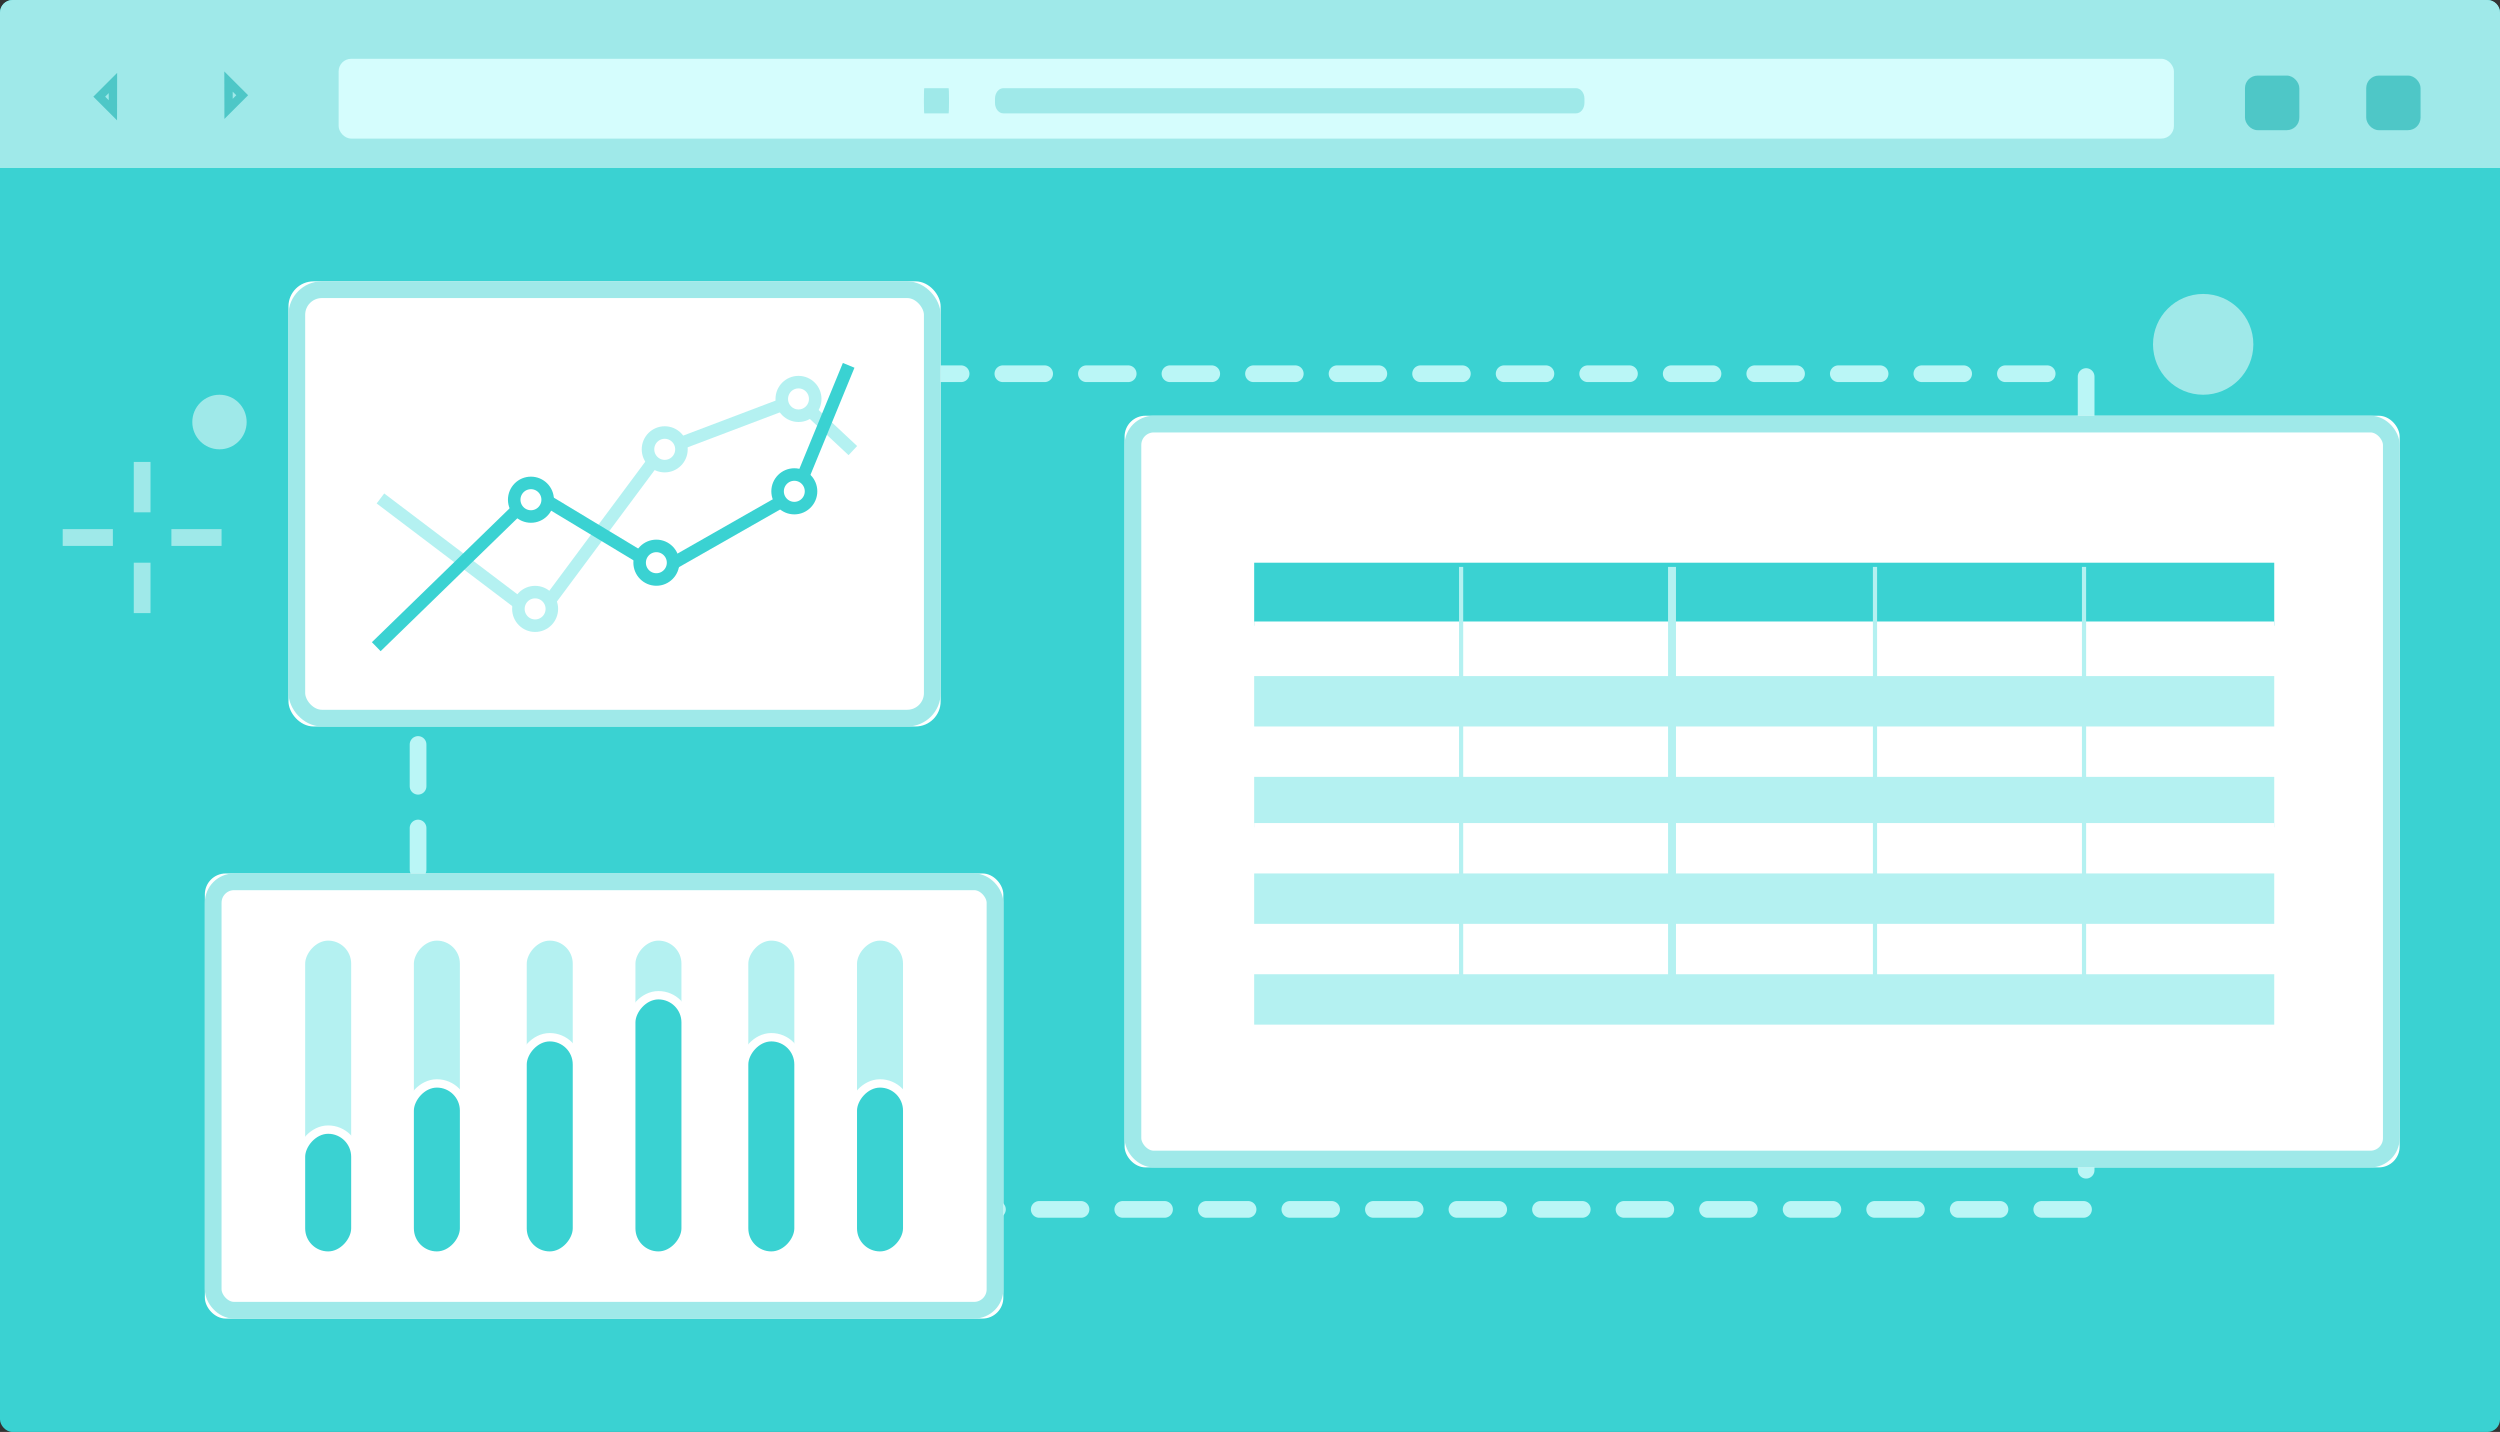 <?xml version="1.0" encoding="UTF-8"?>
<svg width="316px" height="181px" viewBox="0 0 316 181" version="1.1" xmlns="http://www.w3.org/2000/svg" xmlns:xlink="http://www.w3.org/1999/xlink">
    <rect x="0" y="0" width="316" height="181" fill="#333333" stroke="none"/>
    <!-- Generator: Sketch 48.2 (47327) - http://www.bohemiancoding.com/sketch -->
    <title>Artboard 7 Copy 11@3x</title>
    <desc>Created with Sketch.</desc>
    <defs>
        <rect id="path-1" x="36.462" y="35.563" width="82.435" height="56.264" rx="3.168"></rect>
        <rect id="path-2" x="142.147" y="52.548" width="161.171" height="95.012" rx="2.64"></rect>
        <rect id="path-3" x="25.893" y="110.405" width="100.93" height="56.264" rx="2.64"></rect>
    </defs>
    <g id="切图" stroke="none" stroke-width="1" fill="none" fill-rule="evenodd">
        <g id="Artboard-7-Copy-11">
            <g id="Group-3-Copy-9">
                <g id="Group-2">
                    <rect id="Rectangle-24" fill="#3AD2D2" x="0" y="0" width="316" height="181" rx="1.584"></rect>
                    <path d="M1.584,0 L314.416,0 C315.291,3.09191142e-14 316,0.709 316,1.584 L316,21.232 L0,21.232 L0,1.584 C-1.07134434e-16,0.709 0.709,-5.05432164e-16 1.584,-6.66133815e-16 Z" id="Rectangle-24" fill="#9FE9E9"></path>
                    <rect id="Rectangle-25" fill="#D5FDFD" x="42.803" y="7.431" width="231.98" height="10.085" rx="1.584"></rect>
                    <g id="Group" transform="translate(116.783, 11.147)" fill="#9FE9E9">
                        <path d="M10.048,3.185 C9.46,3.185 8.983,2.591 8.983,1.858 L8.983,1.327 C8.983,0.594 9.46,0 10.048,0 L82.427,0 C83.015,0 83.492,0.594 83.492,1.327 L83.492,1.858 C83.492,2.591 83.015,3.185 82.427,3.185 L10.048,3.185 Z" id="Rectangle-26" transform="translate(46.237, 1.592) scale(1, -1) translate(-46.237, -1.592) "></path>
                        <path d="M0.045,3.185 C0.02,3.185 -3.06346563e-18,2.591 0,1.858 L0,1.327 C3.06346563e-18,0.594 0.02,0 0.045,0 L3.125,0 C3.15,0 3.171,0.594 3.171,1.327 L3.171,1.858 C3.171,2.591 3.15,3.185 3.125,3.185 L0.045,3.185 Z" id="Rectangle-26-Copy" transform="translate(1.585, 1.592) scale(1, -1) translate(-1.585, -1.592) "></path>
                    </g>
                    <rect id="Rectangle-27" fill="#4EC7C7" x="283.766" y="9.554" width="6.87" height="6.9" rx="1.584"></rect>
                    <rect id="Rectangle-27-Copy" fill="#4EC7C7" x="299.09" y="9.554" width="6.87" height="6.9" rx="1.584"></rect>
                </g>
                <path d="M29.949,11.183 L27.512,13.631 L29.949,13.631 L29.949,11.183 Z" id="Rectangle-8-Copy-2" stroke="#4EC7C7" stroke-width="1.056" transform="translate(28.359, 12.032) rotate(-45) translate(-28.359, -12.032) "></path>
                <path d="M16.389,11.364 L13.953,13.811 L16.389,13.811 L16.389,11.364 Z" id="Rectangle-8-Copy-3" stroke="#4EC7C7" stroke-width="1.056" transform="translate(14.8, 12.212) scale(-1, 1) rotate(-45) translate(-14.8, -12.212) "></path>
                <rect id="Rectangle-7-Copy" stroke="#BAF6F6" stroke-width="2.112" stroke-linecap="round" stroke-linejoin="round" stroke-dasharray="5.28" x="52.843" y="47.24" width="210.843" height="105.628"></rect>
                <g id="Rectangle">
                    <use fill="#FFFFFF" fill-rule="evenodd" xlink:href="#path-1"></use>
                    <rect stroke="#9FE9E9" stroke-width="2.112" x="37.518" y="36.619" width="80.323" height="54.152" rx="3.168"></rect>
                </g>
                <g id="Rectangle-Copy">
                    <use fill="#FFFFFF" fill-rule="evenodd" xlink:href="#path-2"></use>
                    <rect stroke="#9FE9E9" stroke-width="2.112" x="143.203" y="53.604" width="159.059" height="92.9" rx="2.64"></rect>
                </g>
                <ellipse id="Oval-6-Copy-2" fill="#9FE9E9" cx="278.482" cy="43.525" rx="6.341" ry="6.37"></ellipse>
                <g id="Group-Copy-6" transform="translate(7.926, 58.387)" fill="#9FE9E9">
                    <rect id="Rectangle-4" x="8.983" y="12.739" width="2.114" height="6.37"></rect>
                    <rect id="Rectangle-4-Copy" x="8.983" y="0" width="2.114" height="6.37"></rect>
                    <polygon id="Rectangle-4-Copy-2" points="20.08 8.493 20.08 10.616 13.739 10.616 13.739 8.493"></polygon>
                    <polygon id="Rectangle-4-Copy-3" points="6.341 8.493 6.341 10.616 -7.10542736e-15 10.616 -7.10542736e-15 8.493"></polygon>
                </g>
                <ellipse id="Oval-6-Copy-3" fill="#9FE9E9" cx="27.742" cy="53.345" rx="3.435" ry="3.45"></ellipse>
                <g id="交叉表图" transform="translate(158.528, 71.126)">
                    <rect id="Rectangle-5" fill="#3AD2D2" x="0" y="0" width="128.936" height="7.962"></rect>
                    <rect id="Rectangle-5-Copy" fill="#FFFFFF" x="0" y="7.431" width="128.936" height="6.37"></rect>
                    <rect id="Rectangle-5-Copy-3" fill="#FFFFFF" x="0" y="20.17" width="128.936" height="6.37"></rect>
                    <rect id="Rectangle-5-Copy-4" fill="#B4F1F1" x="0" y="27.07" width="128.936" height="6.37"></rect>
                    <rect id="Rectangle-5-Copy-5" fill="#FFFFFF" x="0" y="32.909" width="128.936" height="6.37"></rect>
                    <rect id="Rectangle-5-Copy-10" fill="#FFFFFF" x="0" y="45.648" width="128.936" height="6.37"></rect>
                    <rect id="Rectangle-5-Copy-6" fill="#B4F1F1" x="0" y="39.279" width="128.936" height="6.37"></rect>
                    <rect id="Rectangle-5-Copy-11" fill="#B4F1F1" x="0" y="52.018" width="128.936" height="6.37"></rect>
                    <rect id="Rectangle-5-Copy-2" fill="#B4F1F1" x="0" y="14.331" width="128.936" height="6.37"></rect>
                    <polygon id="Rectangle-5" fill="#B4F1F1" points="26.421 0.531 26.421 55.733 25.893 55.733 25.893 0.531"></polygon>
                    <polygon id="Rectangle-5-Copy-9" fill="#B4F1F1" points="105.157 0.531 105.157 55.733 104.629 55.733 104.629 0.531"></polygon>
                    <rect id="Rectangle-5-Copy-7" fill="#B4F1F1" x="52.314" y="0.531" width="1" height="55.202"></rect>
                    <polygon id="Rectangle-5-Copy-8" fill="#B4F1F1" points="78.736 0.531 78.736 55.733 78.207 55.733 78.207 0.531"></polygon>
                </g>
                <g id="折线图图" transform="translate(47.559, 46.179)" stroke-width="1.584">
                    <polyline id="Path-8" stroke="#B4F1F1" points="0.528 16.826 20.37 31.848 36.031 10.776 53.261 4.246 60.241 10.776"></polyline>
                    <ellipse id="Oval-2-Copy-4" stroke="#B4F1F1" fill="#FFFFFF" cx="20.08" cy="30.786" rx="2.114" ry="2.123"></ellipse>
                    <ellipse id="Oval-2-Copy-5" stroke="#B4F1F1" fill="#FFFFFF" cx="36.462" cy="10.616" rx="2.114" ry="2.123"></ellipse>
                    <ellipse id="Oval-2-Copy-6" stroke="#B4F1F1" fill="#FFFFFF" cx="53.371" cy="4.246" rx="2.114" ry="2.123"></ellipse>
                    <polyline id="Path-6" stroke="#3AD2D2" points="0 35.563 19.965 16.154 36.051 25.858 53.077 16.154 59.712 0"></polyline>
                    <ellipse id="Oval-2-Copy" stroke="#3AD2D2" fill="#FFFFFF" cx="35.405" cy="24.947" rx="2.114" ry="2.123"></ellipse>
                    <ellipse id="Oval-2-Copy-3" stroke="#3AD2D2" fill="#FFFFFF" cx="52.843" cy="15.924" rx="2.114" ry="2.123"></ellipse>
                    <ellipse id="Oval-2-Copy-2" stroke="#3AD2D2" fill="#FFFFFF" cx="19.552" cy="16.985" rx="2.114" ry="2.123"></ellipse>
                </g>
                <g id="Rectangle-Copy">
                    <use fill="#FFFFFF" fill-rule="evenodd" xlink:href="#path-3"></use>
                    <rect stroke="#9FE9E9" stroke-width="2.112" x="26.949" y="111.461" width="98.818" height="54.152" rx="2.64"></rect>
                </g>
                <g id="百分比柱状图图" transform="translate(76.169, 138.867) scale(-1, 1) translate(-76.169, -138.867) translate(37.669, 118.367)" stroke="#FFFFFF" stroke-width="1.056">
                    <rect id="Rectangle-6" fill="#B4F1F1" x="69.753" y="0" width="6.87" height="40.34" rx="3.435"></rect>
                    <rect id="Rectangle-6-Copy" fill="#B4F1F1" x="56.013" y="0" width="6.87" height="40.34" rx="3.435"></rect>
                    <rect id="Rectangle-6" fill="#B4F1F1" x="0" y="0" width="6.87" height="40.34" rx="3.435"></rect>
                    <rect id="Rectangle-6-Copy" fill="#B4F1F1" x="28.007" y="0" width="6.87" height="40.34" rx="3.435"></rect>
                    <rect id="Rectangle-6-Copy-4" fill="#B4F1F1" x="13.739" y="0" width="6.87" height="40.34" rx="3.435"></rect>
                    <rect id="Rectangle-6-Copy-5" fill="#B4F1F1" x="41.746" y="0" width="6.87" height="40.34" rx="3.435"></rect>
                    <rect id="Rectangle-6-Copy-2" fill="#3AD2D2" x="56.013" y="18.578" width="6.87" height="21.762" rx="3.435"></rect>
                    <rect id="Rectangle-6-Copy-3" fill="#3AD2D2" x="69.753" y="24.416" width="6.87" height="15.924" rx="3.435"></rect>
                    <rect id="Rectangle-6-Copy-5" fill="#3AD2D2" x="41.746" y="12.739" width="6.87" height="27.601" rx="3.435"></rect>
                    <rect id="Rectangle-6-Copy-2" fill="#3AD2D2" x="28.007" y="7.431" width="6.87" height="32.909" rx="3.435"></rect>
                    <rect id="Rectangle-6-Copy-6" fill="#3AD2D2" x="13.739" y="12.739" width="6.87" height="27.601" rx="3.435"></rect>
                    <rect id="Rectangle-6-Copy-3" fill="#3AD2D2" x="0" y="18.578" width="6.87" height="21.762" rx="3.435"></rect>
                </g>
            </g>
        </g>
    </g>
</svg>